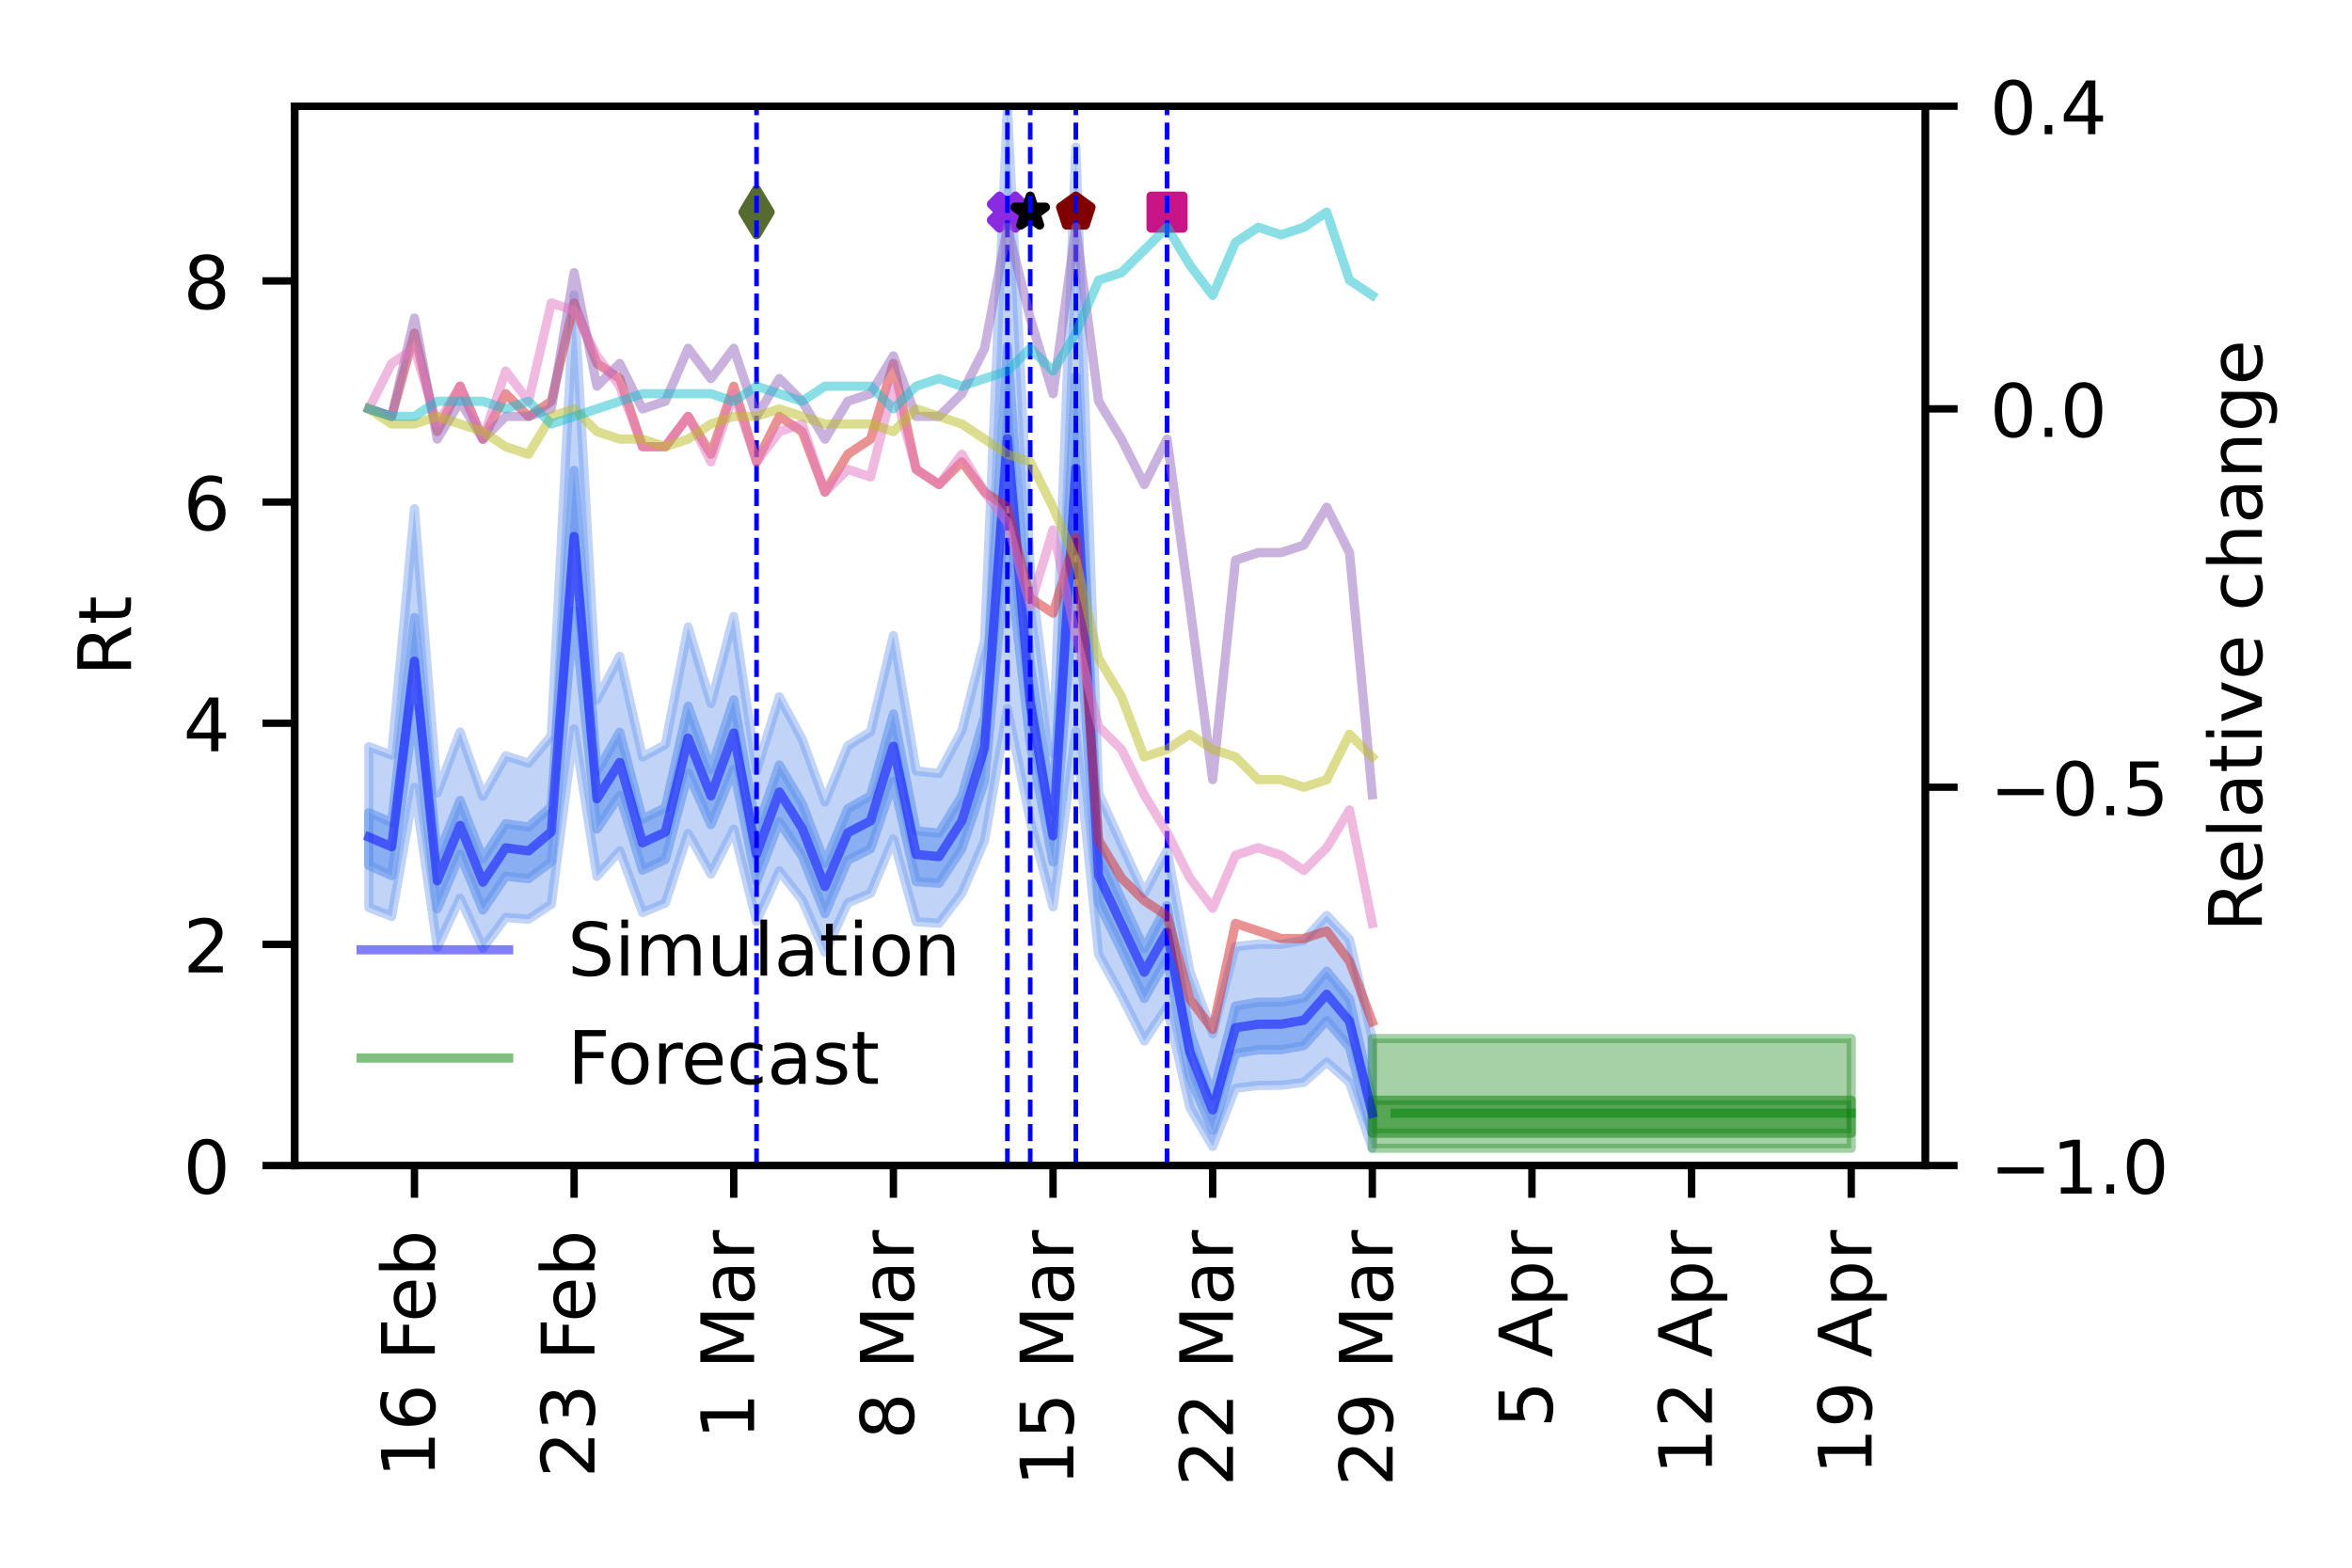 <?xml version="1.0" encoding="utf-8" standalone="no"?>
<!DOCTYPE svg PUBLIC "-//W3C//DTD SVG 1.1//EN"
  "http://www.w3.org/Graphics/SVG/1.1/DTD/svg11.dtd">
<!-- Created with matplotlib (https://matplotlib.org/) -->
<svg height="170.079pt" version="1.1" viewBox="0 0 255.118 170.079" width="255.118pt" xmlns="http://www.w3.org/2000/svg" xmlns:xlink="http://www.w3.org/1999/xlink">
 <defs>
  <style type="text/css">
*{stroke-linecap:butt;stroke-linejoin:round;}
  </style>
 </defs>
 <g id="figure_1">
  <g id="patch_1">
   <path d="M 0 170.079 
L 255.118 170.079 
L 255.118 0 
L 0 0 
z
" style="fill:#ffffff;"/>
  </g>
  <g id="axes_1">
   <g id="patch_2">
    <path d="M 31.97 126.449 
L 208.838 126.449 
L 208.838 11.52 
L 31.97 11.52 
z
" style="fill:#ffffff;"/>
   </g>
   <g id="PolyCollection_1">
    <defs>
     <path d="M 40.009 -89.075 
L 40.009 -71.623 
L 42.483 -70.653 
L 44.957 -84.664 
L 47.43 -67.299 
L 49.904 -72.637 
L 52.378 -67.219 
L 54.852 -70.535 
L 57.325 -70.349 
L 59.799 -71.983 
L 62.273 -91.004 
L 64.746 -75.011 
L 67.22 -77.779 
L 69.694 -71.091 
L 72.167 -72.109 
L 74.641 -79.665 
L 77.115 -75.255 
L 79.588 -80.11 
L 82.062 -70.119 
L 84.536 -75.603 
L 87.009 -72.438 
L 89.483 -66.761 
L 91.957 -72.126 
L 94.43 -73.169 
L 96.904 -79.057 
L 99.378 -70.083 
L 101.851 -69.919 
L 104.325 -73.141 
L 106.799 -78.908 
L 109.272 -93.211 
L 111.746 -81.065 
L 114.22 -71.698 
L 116.694 -90.762 
L 119.167 -66.547 
L 121.641 -62.028 
L 124.115 -57.144 
L 126.588 -60.821 
L 129.062 -49.932 
L 131.536 -45.704 
L 134.009 -52.021 
L 136.483 -52.318 
L 138.957 -52.347 
L 141.43 -52.655 
L 143.904 -54.854 
L 146.378 -52.638 
L 148.851 -45.504 
L 148.851 -57.403 
L 148.851 -57.403 
L 146.378 -68.14 
L 143.904 -70.757 
L 141.43 -68.062 
L 138.957 -67.622 
L 136.483 -67.659 
L 134.009 -67.382 
L 131.536 -57.919 
L 129.062 -64.718 
L 126.588 -77.837 
L 124.115 -73.133 
L 121.641 -78.521 
L 119.167 -84.028 
L 116.694 -154.132 
L 114.22 -88.339 
L 111.746 -108.348 
L 109.272 -158.559 
L 106.799 -100.657 
L 104.325 -90.784 
L 101.851 -86.171 
L 99.378 -86.44 
L 96.904 -101.134 
L 94.43 -90.698 
L 91.957 -89.154 
L 89.483 -83.083 
L 87.009 -89.876 
L 84.536 -94.489 
L 82.062 -86.495 
L 79.588 -103.191 
L 77.115 -93.748 
L 74.641 -102.053 
L 72.167 -89.289 
L 69.694 -87.951 
L 67.22 -98.877 
L 64.746 -94.162 
L 62.273 -138.075 
L 59.799 -90.264 
L 57.325 -87.292 
L 54.852 -88.077 
L 52.378 -83.694 
L 49.904 -90.662 
L 47.43 -84.047 
L 44.957 -114.893 
L 42.483 -88.158 
L 40.009 -89.075 
z
" id="me7fd8364fe" style="stroke:#6495ed;stroke-opacity:0.4;"/>
    </defs>
    <g clip-path="url(#paa0c68999b)">
     <use style="fill:#6495ed;fill-opacity:0.4;stroke:#6495ed;stroke-opacity:0.4;" x="0" xlink:href="#me7fd8364fe" y="170.079"/>
    </g>
   </g>
   <g id="PolyCollection_2">
    <defs>
     <path d="M 40.009 -81.899 
L 40.009 -76.189 
L 42.483 -75.087 
L 44.957 -93.278 
L 47.43 -71.482 
L 49.904 -77.395 
L 52.378 -71.355 
L 54.852 -75.018 
L 57.325 -74.751 
L 59.799 -76.596 
L 62.273 -103.81 
L 64.746 -80.137 
L 67.22 -83.793 
L 69.694 -75.673 
L 72.167 -76.841 
L 74.641 -86.191 
L 77.115 -80.608 
L 79.588 -86.63 
L 82.062 -74.467 
L 84.536 -80.94 
L 87.009 -77.192 
L 89.483 -70.957 
L 91.957 -76.756 
L 94.43 -77.997 
L 96.904 -85.316 
L 99.378 -74.436 
L 101.851 -74.252 
L 104.325 -77.986 
L 106.799 -85.365 
L 109.272 -111.005 
L 111.746 -89.394 
L 114.22 -76.562 
L 116.694 -108.166 
L 119.167 -72.129 
L 121.641 -67.041 
L 124.115 -61.763 
L 126.588 -66.07 
L 129.062 -53.225 
L 131.536 -47.449 
L 134.009 -55.785 
L 136.483 -56.182 
L 138.957 -56.198 
L 141.43 -56.635 
L 143.904 -59.366 
L 146.378 -56.456 
L 148.851 -47.139 
L 148.851 -50.712 
L 148.851 -50.712 
L 146.378 -61.692 
L 143.904 -64.717 
L 141.43 -61.809 
L 138.957 -61.357 
L 136.483 -61.362 
L 134.009 -60.933 
L 131.536 -51.132 
L 129.062 -58.142 
L 126.588 -71.83 
L 124.115 -67.176 
L 121.641 -72.493 
L 119.167 -78.019 
L 116.694 -129.231 
L 114.22 -82.07 
L 111.746 -98.054 
L 109.272 -132.483 
L 106.799 -92.388 
L 104.325 -83.738 
L 101.851 -79.693 
L 99.378 -79.93 
L 96.904 -92.619 
L 94.43 -83.755 
L 91.957 -82.341 
L 89.483 -76.441 
L 87.009 -82.893 
L 84.536 -87.09 
L 82.062 -79.944 
L 79.588 -94.16 
L 77.115 -86.589 
L 74.641 -93.469 
L 72.167 -82.444 
L 69.694 -81.224 
L 67.22 -90.636 
L 64.746 -86.341 
L 62.273 -119.054 
L 59.799 -82.569 
L 57.325 -80.358 
L 54.852 -80.71 
L 52.378 -76.913 
L 49.904 -83.23 
L 47.43 -77.053 
L 44.957 -103.084 
L 42.483 -80.866 
L 40.009 -81.899 
z
" id="me0e7cfe7e9" style="stroke:#6495ed;stroke-opacity:0.6;"/>
    </defs>
    <g clip-path="url(#paa0c68999b)">
     <use style="fill:#6495ed;fill-opacity:0.6;stroke:#6495ed;stroke-opacity:0.6;" x="0" xlink:href="#me0e7cfe7e9" y="170.079"/>
    </g>
   </g>
   <g id="PolyCollection_3">
    <defs>
     <path d="M 148.851 -57.403 
L 148.851 -45.504 
L 151.325 -45.504 
L 153.799 -45.504 
L 156.272 -45.504 
L 158.746 -45.504 
L 161.22 -45.504 
L 163.693 -45.504 
L 166.167 -45.504 
L 168.641 -45.504 
L 171.114 -45.504 
L 173.588 -45.504 
L 176.062 -45.504 
L 178.536 -45.504 
L 181.009 -45.504 
L 183.483 -45.504 
L 185.957 -45.504 
L 188.43 -45.504 
L 190.904 -45.504 
L 193.378 -45.504 
L 195.851 -45.504 
L 198.325 -45.504 
L 200.799 -45.504 
L 200.799 -57.403 
L 200.799 -57.403 
L 198.325 -57.403 
L 195.851 -57.403 
L 193.378 -57.403 
L 190.904 -57.403 
L 188.43 -57.403 
L 185.957 -57.403 
L 183.483 -57.403 
L 181.009 -57.403 
L 178.536 -57.403 
L 176.062 -57.403 
L 173.588 -57.403 
L 171.114 -57.403 
L 168.641 -57.403 
L 166.167 -57.403 
L 163.693 -57.403 
L 161.22 -57.403 
L 158.746 -57.403 
L 156.272 -57.403 
L 153.799 -57.403 
L 151.325 -57.403 
L 148.851 -57.403 
z
" id="m452d130f82" style="stroke:#228b22;stroke-opacity:0.4;"/>
    </defs>
    <g clip-path="url(#paa0c68999b)">
     <use style="fill:#228b22;fill-opacity:0.4;stroke:#228b22;stroke-opacity:0.4;" x="0" xlink:href="#m452d130f82" y="170.079"/>
    </g>
   </g>
   <g id="PolyCollection_4">
    <defs>
     <path d="M 148.851 -50.712 
L 148.851 -47.139 
L 151.325 -47.139 
L 153.799 -47.139 
L 156.272 -47.139 
L 158.746 -47.139 
L 161.22 -47.139 
L 163.693 -47.139 
L 166.167 -47.139 
L 168.641 -47.139 
L 171.114 -47.139 
L 173.588 -47.139 
L 176.062 -47.139 
L 178.536 -47.139 
L 181.009 -47.139 
L 183.483 -47.139 
L 185.957 -47.139 
L 188.43 -47.139 
L 190.904 -47.139 
L 193.378 -47.139 
L 195.851 -47.139 
L 198.325 -47.139 
L 200.799 -47.139 
L 200.799 -50.712 
L 200.799 -50.712 
L 198.325 -50.712 
L 195.851 -50.712 
L 193.378 -50.712 
L 190.904 -50.712 
L 188.43 -50.712 
L 185.957 -50.712 
L 183.483 -50.712 
L 181.009 -50.712 
L 178.536 -50.712 
L 176.062 -50.712 
L 173.588 -50.712 
L 171.114 -50.712 
L 168.641 -50.712 
L 166.167 -50.712 
L 163.693 -50.712 
L 161.22 -50.712 
L 158.746 -50.712 
L 156.272 -50.712 
L 153.799 -50.712 
L 151.325 -50.712 
L 148.851 -50.712 
z
" id="m445d7aa89d" style="stroke:#228b22;stroke-opacity:0.6;"/>
    </defs>
    <g clip-path="url(#paa0c68999b)">
     <use style="fill:#228b22;fill-opacity:0.6;stroke:#228b22;stroke-opacity:0.6;" x="0" xlink:href="#m445d7aa89d" y="170.079"/>
    </g>
   </g>
   <g id="PathCollection_1">
    <defs>
     <path d="M -0.866 1.732 
L 0 0.866 
L 0.866 1.732 
L 1.732 0.866 
L 0.866 0 
L 1.732 -0.866 
L 0.866 -1.732 
L 0 -0.866 
L -0.866 -1.732 
L -1.732 -0.866 
L -0.866 0 
L -1.732 0.866 
z
" id="m854594102c" style="stroke:#8a2be2;"/>
    </defs>
    <g clip-path="url(#paa0c68999b)">
     <use style="fill:#8a2be2;stroke:#8a2be2;" x="109.272" xlink:href="#m854594102c" y="23.013"/>
    </g>
   </g>
   <g id="PathCollection_2">
    <defs>
     <path d="M 0 -1.732 
L -0.389 -0.535 
L -1.647 -0.535 
L -0.629 0.204 
L -1.018 1.401 
L -0 0.662 
L 1.018 1.401 
L 0.629 0.204 
L 1.647 -0.535 
L 0.389 -0.535 
z
" id="m0c419b0daf" style="stroke:#000000;"/>
    </defs>
    <g clip-path="url(#paa0c68999b)">
     <use style="stroke:#000000;" x="111.746" xlink:href="#m0c419b0daf" y="23.013"/>
    </g>
   </g>
   <g id="PathCollection_3">
    <defs>
     <path d="M -1.732 1.732 
L 1.732 1.732 
L 1.732 -1.732 
L -1.732 -1.732 
z
" id="m64ca85b488" style="stroke:#c71585;"/>
    </defs>
    <g clip-path="url(#paa0c68999b)">
     <use style="fill:#c71585;stroke:#c71585;" x="126.588" xlink:href="#m64ca85b488" y="23.013"/>
    </g>
   </g>
   <g id="PathCollection_4">
    <defs>
     <path d="M 0 -1.732 
L -1.647 -0.535 
L -1.018 1.401 
L 1.018 1.401 
L 1.647 -0.535 
z
" id="m74515e9d63" style="stroke:#800000;"/>
    </defs>
    <g clip-path="url(#paa0c68999b)">
     <use style="fill:#800000;stroke:#800000;" x="116.694" xlink:href="#m74515e9d63" y="23.013"/>
    </g>
   </g>
   <g id="PathCollection_5">
    <defs>
     <path d="M -0 2.449 
L 1.47 0 
L 0 -2.449 
L -1.47 -0 
z
" id="m10fbaa91c1" style="stroke:#556b2f;"/>
    </defs>
    <g clip-path="url(#paa0c68999b)">
     <use style="fill:#556b2f;stroke:#556b2f;" x="82.062" xlink:href="#m10fbaa91c1" y="23.013"/>
    </g>
   </g>
   <g id="matplotlib.axis_1">
    <g id="xtick_1">
     <g id="line2d_1">
      <defs>
       <path d="M 0 0 
L 0 3.5 
" id="mc2a7683576" style="stroke:#000000;stroke-width:0.8;"/>
      </defs>
      <g>
       <use style="stroke:#000000;stroke-width:0.8;" x="200.799" xlink:href="#mc2a7683576" y="126.449"/>
      </g>
     </g>
     <g id="text_1">
      <!-- 19 Apr -->
      <defs>
       <path d="M 12.406 8.297 
L 28.516 8.297 
L 28.516 63.922 
L 10.984 60.406 
L 10.984 69.391 
L 28.422 72.906 
L 38.281 72.906 
L 38.281 8.297 
L 54.391 8.297 
L 54.391 0 
L 12.406 0 
z
" id="DejaVuSans-49"/>
       <path d="M 10.984 1.516 
L 10.984 10.5 
Q 14.703 8.734 18.5 7.812 
Q 22.312 6.891 25.984 6.891 
Q 35.75 6.891 40.891 13.453 
Q 46.047 20.016 46.781 33.406 
Q 43.953 29.203 39.594 26.953 
Q 35.25 24.703 29.984 24.703 
Q 19.047 24.703 12.672 31.312 
Q 6.297 37.938 6.297 49.422 
Q 6.297 60.641 12.938 67.422 
Q 19.578 74.219 30.609 74.219 
Q 43.266 74.219 49.922 64.516 
Q 56.594 54.828 56.594 36.375 
Q 56.594 19.141 48.406 8.859 
Q 40.234 -1.422 26.422 -1.422 
Q 22.703 -1.422 18.891 -0.688 
Q 15.094 0.047 10.984 1.516 
z
M 30.609 32.422 
Q 37.25 32.422 41.125 36.953 
Q 45.016 41.5 45.016 49.422 
Q 45.016 57.281 41.125 61.844 
Q 37.25 66.406 30.609 66.406 
Q 23.969 66.406 20.094 61.844 
Q 16.219 57.281 16.219 49.422 
Q 16.219 41.5 20.094 36.953 
Q 23.969 32.422 30.609 32.422 
z
" id="DejaVuSans-57"/>
       <path id="DejaVuSans-32"/>
       <path d="M 34.188 63.188 
L 20.797 26.906 
L 47.609 26.906 
z
M 28.609 72.906 
L 39.797 72.906 
L 67.578 0 
L 57.328 0 
L 50.688 18.703 
L 17.828 18.703 
L 11.188 0 
L 0.781 0 
z
" id="DejaVuSans-65"/>
       <path d="M 18.109 8.203 
L 18.109 -20.797 
L 9.078 -20.797 
L 9.078 54.688 
L 18.109 54.688 
L 18.109 46.391 
Q 20.953 51.266 25.266 53.625 
Q 29.594 56 35.594 56 
Q 45.562 56 51.781 48.094 
Q 58.016 40.188 58.016 27.297 
Q 58.016 14.406 51.781 6.484 
Q 45.562 -1.422 35.594 -1.422 
Q 29.594 -1.422 25.266 0.953 
Q 20.953 3.328 18.109 8.203 
z
M 48.688 27.297 
Q 48.688 37.203 44.609 42.844 
Q 40.531 48.484 33.406 48.484 
Q 26.266 48.484 22.188 42.844 
Q 18.109 37.203 18.109 27.297 
Q 18.109 17.391 22.188 11.75 
Q 26.266 6.109 33.406 6.109 
Q 40.531 6.109 44.609 11.75 
Q 48.688 17.391 48.688 27.297 
z
" id="DejaVuSans-112"/>
       <path d="M 41.109 46.297 
Q 39.594 47.172 37.812 47.578 
Q 36.031 48 33.891 48 
Q 26.266 48 22.188 43.047 
Q 18.109 38.094 18.109 28.812 
L 18.109 0 
L 9.078 0 
L 9.078 54.688 
L 18.109 54.688 
L 18.109 46.188 
Q 20.953 51.172 25.484 53.578 
Q 30.031 56 36.531 56 
Q 37.453 56 38.578 55.875 
Q 39.703 55.766 41.062 55.516 
z
" id="DejaVuSans-114"/>
      </defs>
      <g transform="translate(203.006 160.011)rotate(-90)scale(0.08 -0.08)">
       <use xlink:href="#DejaVuSans-49"/>
       <use x="63.623" xlink:href="#DejaVuSans-57"/>
       <use x="127.246" xlink:href="#DejaVuSans-32"/>
       <use x="159.033" xlink:href="#DejaVuSans-65"/>
       <use x="227.441" xlink:href="#DejaVuSans-112"/>
       <use x="290.918" xlink:href="#DejaVuSans-114"/>
      </g>
     </g>
    </g>
    <g id="xtick_2">
     <g id="line2d_2">
      <g>
       <use style="stroke:#000000;stroke-width:0.8;" x="183.483" xlink:href="#mc2a7683576" y="126.449"/>
      </g>
     </g>
     <g id="text_2">
      <!-- 12 Apr -->
      <defs>
       <path d="M 19.188 8.297 
L 53.609 8.297 
L 53.609 0 
L 7.328 0 
L 7.328 8.297 
Q 12.938 14.109 22.625 23.891 
Q 32.328 33.688 34.812 36.531 
Q 39.547 41.844 41.422 45.531 
Q 43.312 49.219 43.312 52.781 
Q 43.312 58.594 39.234 62.25 
Q 35.156 65.922 28.609 65.922 
Q 23.969 65.922 18.812 64.312 
Q 13.672 62.703 7.812 59.422 
L 7.812 69.391 
Q 13.766 71.781 18.938 73 
Q 24.125 74.219 28.422 74.219 
Q 39.75 74.219 46.484 68.547 
Q 53.219 62.891 53.219 53.422 
Q 53.219 48.922 51.531 44.891 
Q 49.859 40.875 45.406 35.406 
Q 44.188 33.984 37.641 27.219 
Q 31.109 20.453 19.188 8.297 
z
" id="DejaVuSans-50"/>
      </defs>
      <g transform="translate(185.69 160.011)rotate(-90)scale(0.08 -0.08)">
       <use xlink:href="#DejaVuSans-49"/>
       <use x="63.623" xlink:href="#DejaVuSans-50"/>
       <use x="127.246" xlink:href="#DejaVuSans-32"/>
       <use x="159.033" xlink:href="#DejaVuSans-65"/>
       <use x="227.441" xlink:href="#DejaVuSans-112"/>
       <use x="290.918" xlink:href="#DejaVuSans-114"/>
      </g>
     </g>
    </g>
    <g id="xtick_3">
     <g id="line2d_3">
      <g>
       <use style="stroke:#000000;stroke-width:0.8;" x="166.167" xlink:href="#mc2a7683576" y="126.449"/>
      </g>
     </g>
     <g id="text_3">
      <!-- 5 Apr -->
      <defs>
       <path d="M 10.797 72.906 
L 49.516 72.906 
L 49.516 64.594 
L 19.828 64.594 
L 19.828 46.734 
Q 21.969 47.469 24.109 47.828 
Q 26.266 48.188 28.422 48.188 
Q 40.625 48.188 47.75 41.5 
Q 54.891 34.812 54.891 23.391 
Q 54.891 11.625 47.562 5.094 
Q 40.234 -1.422 26.906 -1.422 
Q 22.312 -1.422 17.547 -0.641 
Q 12.797 0.141 7.719 1.703 
L 7.719 11.625 
Q 12.109 9.234 16.797 8.062 
Q 21.484 6.891 26.703 6.891 
Q 35.156 6.891 40.078 11.328 
Q 45.016 15.766 45.016 23.391 
Q 45.016 31 40.078 35.438 
Q 35.156 39.891 26.703 39.891 
Q 22.75 39.891 18.812 39.016 
Q 14.891 38.141 10.797 36.281 
z
" id="DejaVuSans-53"/>
      </defs>
      <g transform="translate(168.375 154.921)rotate(-90)scale(0.08 -0.08)">
       <use xlink:href="#DejaVuSans-53"/>
       <use x="63.623" xlink:href="#DejaVuSans-32"/>
       <use x="95.41" xlink:href="#DejaVuSans-65"/>
       <use x="163.818" xlink:href="#DejaVuSans-112"/>
       <use x="227.295" xlink:href="#DejaVuSans-114"/>
      </g>
     </g>
    </g>
    <g id="xtick_4">
     <g id="line2d_4">
      <g>
       <use style="stroke:#000000;stroke-width:0.8;" x="148.851" xlink:href="#mc2a7683576" y="126.449"/>
      </g>
     </g>
     <g id="text_4">
      <!-- 29 Mar -->
      <defs>
       <path d="M 9.812 72.906 
L 24.516 72.906 
L 43.109 23.297 
L 61.812 72.906 
L 76.516 72.906 
L 76.516 0 
L 66.891 0 
L 66.891 64.016 
L 48.094 14.016 
L 38.188 14.016 
L 19.391 64.016 
L 19.391 0 
L 9.812 0 
z
" id="DejaVuSans-77"/>
       <path d="M 34.281 27.484 
Q 23.391 27.484 19.188 25 
Q 14.984 22.516 14.984 16.5 
Q 14.984 11.719 18.141 8.906 
Q 21.297 6.109 26.703 6.109 
Q 34.188 6.109 38.703 11.406 
Q 43.219 16.703 43.219 25.484 
L 43.219 27.484 
z
M 52.203 31.203 
L 52.203 0 
L 43.219 0 
L 43.219 8.297 
Q 40.141 3.328 35.547 0.953 
Q 30.953 -1.422 24.312 -1.422 
Q 15.922 -1.422 10.953 3.297 
Q 6 8.016 6 15.922 
Q 6 25.141 12.172 29.828 
Q 18.359 34.516 30.609 34.516 
L 43.219 34.516 
L 43.219 35.406 
Q 43.219 41.609 39.141 45 
Q 35.062 48.391 27.688 48.391 
Q 23 48.391 18.547 47.266 
Q 14.109 46.141 10.016 43.891 
L 10.016 52.203 
Q 14.938 54.109 19.578 55.047 
Q 24.219 56 28.609 56 
Q 40.484 56 46.344 49.844 
Q 52.203 43.703 52.203 31.203 
z
" id="DejaVuSans-97"/>
      </defs>
      <g transform="translate(151.059 161.265)rotate(-90)scale(0.08 -0.08)">
       <use xlink:href="#DejaVuSans-50"/>
       <use x="63.623" xlink:href="#DejaVuSans-57"/>
       <use x="127.246" xlink:href="#DejaVuSans-32"/>
       <use x="159.033" xlink:href="#DejaVuSans-77"/>
       <use x="245.312" xlink:href="#DejaVuSans-97"/>
       <use x="306.592" xlink:href="#DejaVuSans-114"/>
      </g>
     </g>
    </g>
    <g id="xtick_5">
     <g id="line2d_5">
      <g>
       <use style="stroke:#000000;stroke-width:0.8;" x="131.536" xlink:href="#mc2a7683576" y="126.449"/>
      </g>
     </g>
     <g id="text_5">
      <!-- 22 Mar -->
      <g transform="translate(133.743 161.265)rotate(-90)scale(0.08 -0.08)">
       <use xlink:href="#DejaVuSans-50"/>
       <use x="63.623" xlink:href="#DejaVuSans-50"/>
       <use x="127.246" xlink:href="#DejaVuSans-32"/>
       <use x="159.033" xlink:href="#DejaVuSans-77"/>
       <use x="245.312" xlink:href="#DejaVuSans-97"/>
       <use x="306.592" xlink:href="#DejaVuSans-114"/>
      </g>
     </g>
    </g>
    <g id="xtick_6">
     <g id="line2d_6">
      <g>
       <use style="stroke:#000000;stroke-width:0.8;" x="114.22" xlink:href="#mc2a7683576" y="126.449"/>
      </g>
     </g>
     <g id="text_6">
      <!-- 15 Mar -->
      <g transform="translate(116.427 161.265)rotate(-90)scale(0.08 -0.08)">
       <use xlink:href="#DejaVuSans-49"/>
       <use x="63.623" xlink:href="#DejaVuSans-53"/>
       <use x="127.246" xlink:href="#DejaVuSans-32"/>
       <use x="159.033" xlink:href="#DejaVuSans-77"/>
       <use x="245.312" xlink:href="#DejaVuSans-97"/>
       <use x="306.592" xlink:href="#DejaVuSans-114"/>
      </g>
     </g>
    </g>
    <g id="xtick_7">
     <g id="line2d_7">
      <g>
       <use style="stroke:#000000;stroke-width:0.8;" x="96.904" xlink:href="#mc2a7683576" y="126.449"/>
      </g>
     </g>
     <g id="text_7">
      <!-- 8 Mar -->
      <defs>
       <path d="M 31.781 34.625 
Q 24.75 34.625 20.719 30.859 
Q 16.703 27.094 16.703 20.516 
Q 16.703 13.922 20.719 10.156 
Q 24.75 6.391 31.781 6.391 
Q 38.812 6.391 42.859 10.172 
Q 46.922 13.969 46.922 20.516 
Q 46.922 27.094 42.891 30.859 
Q 38.875 34.625 31.781 34.625 
z
M 21.922 38.812 
Q 15.578 40.375 12.031 44.719 
Q 8.5 49.078 8.5 55.328 
Q 8.5 64.062 14.719 69.141 
Q 20.953 74.219 31.781 74.219 
Q 42.672 74.219 48.875 69.141 
Q 55.078 64.062 55.078 55.328 
Q 55.078 49.078 51.531 44.719 
Q 48 40.375 41.703 38.812 
Q 48.828 37.156 52.797 32.312 
Q 56.781 27.484 56.781 20.516 
Q 56.781 9.906 50.312 4.234 
Q 43.844 -1.422 31.781 -1.422 
Q 19.734 -1.422 13.25 4.234 
Q 6.781 9.906 6.781 20.516 
Q 6.781 27.484 10.781 32.312 
Q 14.797 37.156 21.922 38.812 
z
M 18.312 54.391 
Q 18.312 48.734 21.844 45.562 
Q 25.391 42.391 31.781 42.391 
Q 38.141 42.391 41.719 45.562 
Q 45.312 48.734 45.312 54.391 
Q 45.312 60.062 41.719 63.234 
Q 38.141 66.406 31.781 66.406 
Q 25.391 66.406 21.844 63.234 
Q 18.312 60.062 18.312 54.391 
z
" id="DejaVuSans-56"/>
      </defs>
      <g transform="translate(99.112 156.175)rotate(-90)scale(0.08 -0.08)">
       <use xlink:href="#DejaVuSans-56"/>
       <use x="63.623" xlink:href="#DejaVuSans-32"/>
       <use x="95.41" xlink:href="#DejaVuSans-77"/>
       <use x="181.689" xlink:href="#DejaVuSans-97"/>
       <use x="242.969" xlink:href="#DejaVuSans-114"/>
      </g>
     </g>
    </g>
    <g id="xtick_8">
     <g id="line2d_8">
      <g>
       <use style="stroke:#000000;stroke-width:0.8;" x="79.588" xlink:href="#mc2a7683576" y="126.449"/>
      </g>
     </g>
     <g id="text_8">
      <!-- 1 Mar -->
      <g transform="translate(81.796 156.175)rotate(-90)scale(0.08 -0.08)">
       <use xlink:href="#DejaVuSans-49"/>
       <use x="63.623" xlink:href="#DejaVuSans-32"/>
       <use x="95.41" xlink:href="#DejaVuSans-77"/>
       <use x="181.689" xlink:href="#DejaVuSans-97"/>
       <use x="242.969" xlink:href="#DejaVuSans-114"/>
      </g>
     </g>
    </g>
    <g id="xtick_9">
     <g id="line2d_9">
      <g>
       <use style="stroke:#000000;stroke-width:0.8;" x="62.273" xlink:href="#mc2a7683576" y="126.449"/>
      </g>
     </g>
     <g id="text_9">
      <!-- 23 Feb -->
      <defs>
       <path d="M 40.578 39.312 
Q 47.656 37.797 51.625 33 
Q 55.609 28.219 55.609 21.188 
Q 55.609 10.406 48.188 4.484 
Q 40.766 -1.422 27.094 -1.422 
Q 22.516 -1.422 17.656 -0.516 
Q 12.797 0.391 7.625 2.203 
L 7.625 11.719 
Q 11.719 9.328 16.594 8.109 
Q 21.484 6.891 26.812 6.891 
Q 36.078 6.891 40.938 10.547 
Q 45.797 14.203 45.797 21.188 
Q 45.797 27.641 41.281 31.266 
Q 36.766 34.906 28.719 34.906 
L 20.219 34.906 
L 20.219 43.016 
L 29.109 43.016 
Q 36.375 43.016 40.234 45.922 
Q 44.094 48.828 44.094 54.297 
Q 44.094 59.906 40.109 62.906 
Q 36.141 65.922 28.719 65.922 
Q 24.656 65.922 20.016 65.031 
Q 15.375 64.156 9.812 62.312 
L 9.812 71.094 
Q 15.438 72.656 20.344 73.438 
Q 25.25 74.219 29.594 74.219 
Q 40.828 74.219 47.359 69.109 
Q 53.906 64.016 53.906 55.328 
Q 53.906 49.266 50.438 45.094 
Q 46.969 40.922 40.578 39.312 
z
" id="DejaVuSans-51"/>
       <path d="M 9.812 72.906 
L 51.703 72.906 
L 51.703 64.594 
L 19.672 64.594 
L 19.672 43.109 
L 48.578 43.109 
L 48.578 34.812 
L 19.672 34.812 
L 19.672 0 
L 9.812 0 
z
" id="DejaVuSans-70"/>
       <path d="M 56.203 29.594 
L 56.203 25.203 
L 14.891 25.203 
Q 15.484 15.922 20.484 11.062 
Q 25.484 6.203 34.422 6.203 
Q 39.594 6.203 44.453 7.469 
Q 49.312 8.734 54.109 11.281 
L 54.109 2.781 
Q 49.266 0.734 44.188 -0.344 
Q 39.109 -1.422 33.891 -1.422 
Q 20.797 -1.422 13.156 6.188 
Q 5.516 13.812 5.516 26.812 
Q 5.516 40.234 12.766 48.109 
Q 20.016 56 32.328 56 
Q 43.359 56 49.781 48.891 
Q 56.203 41.797 56.203 29.594 
z
M 47.219 32.234 
Q 47.125 39.594 43.094 43.984 
Q 39.062 48.391 32.422 48.391 
Q 24.906 48.391 20.391 44.141 
Q 15.875 39.891 15.188 32.172 
z
" id="DejaVuSans-101"/>
       <path d="M 48.688 27.297 
Q 48.688 37.203 44.609 42.844 
Q 40.531 48.484 33.406 48.484 
Q 26.266 48.484 22.188 42.844 
Q 18.109 37.203 18.109 27.297 
Q 18.109 17.391 22.188 11.75 
Q 26.266 6.109 33.406 6.109 
Q 40.531 6.109 44.609 11.75 
Q 48.688 17.391 48.688 27.297 
z
M 18.109 46.391 
Q 20.953 51.266 25.266 53.625 
Q 29.594 56 35.594 56 
Q 45.562 56 51.781 48.094 
Q 58.016 40.188 58.016 27.297 
Q 58.016 14.406 51.781 6.484 
Q 45.562 -1.422 35.594 -1.422 
Q 29.594 -1.422 25.266 0.953 
Q 20.953 3.328 18.109 8.203 
L 18.109 0 
L 9.078 0 
L 9.078 75.984 
L 18.109 75.984 
z
" id="DejaVuSans-98"/>
      </defs>
      <g transform="translate(64.48 160.334)rotate(-90)scale(0.08 -0.08)">
       <use xlink:href="#DejaVuSans-50"/>
       <use x="63.623" xlink:href="#DejaVuSans-51"/>
       <use x="127.246" xlink:href="#DejaVuSans-32"/>
       <use x="159.033" xlink:href="#DejaVuSans-70"/>
       <use x="211.053" xlink:href="#DejaVuSans-101"/>
       <use x="272.576" xlink:href="#DejaVuSans-98"/>
      </g>
     </g>
    </g>
    <g id="xtick_10">
     <g id="line2d_10">
      <g>
       <use style="stroke:#000000;stroke-width:0.8;" x="44.957" xlink:href="#mc2a7683576" y="126.449"/>
      </g>
     </g>
     <g id="text_10">
      <!-- 16 Feb -->
      <defs>
       <path d="M 33.016 40.375 
Q 26.375 40.375 22.484 35.828 
Q 18.609 31.297 18.609 23.391 
Q 18.609 15.531 22.484 10.953 
Q 26.375 6.391 33.016 6.391 
Q 39.656 6.391 43.531 10.953 
Q 47.406 15.531 47.406 23.391 
Q 47.406 31.297 43.531 35.828 
Q 39.656 40.375 33.016 40.375 
z
M 52.594 71.297 
L 52.594 62.312 
Q 48.875 64.062 45.094 64.984 
Q 41.312 65.922 37.594 65.922 
Q 27.828 65.922 22.672 59.328 
Q 17.531 52.734 16.797 39.406 
Q 19.672 43.656 24.016 45.922 
Q 28.375 48.188 33.594 48.188 
Q 44.578 48.188 50.953 41.516 
Q 57.328 34.859 57.328 23.391 
Q 57.328 12.156 50.688 5.359 
Q 44.047 -1.422 33.016 -1.422 
Q 20.359 -1.422 13.672 8.266 
Q 6.984 17.969 6.984 36.375 
Q 6.984 53.656 15.188 63.938 
Q 23.391 74.219 37.203 74.219 
Q 40.922 74.219 44.703 73.484 
Q 48.484 72.75 52.594 71.297 
z
" id="DejaVuSans-54"/>
      </defs>
      <g transform="translate(47.164 160.334)rotate(-90)scale(0.08 -0.08)">
       <use xlink:href="#DejaVuSans-49"/>
       <use x="63.623" xlink:href="#DejaVuSans-54"/>
       <use x="127.246" xlink:href="#DejaVuSans-32"/>
       <use x="159.033" xlink:href="#DejaVuSans-70"/>
       <use x="211.053" xlink:href="#DejaVuSans-101"/>
       <use x="272.576" xlink:href="#DejaVuSans-98"/>
      </g>
     </g>
    </g>
   </g>
   <g id="matplotlib.axis_2">
    <g id="ytick_1">
     <g id="line2d_11">
      <defs>
       <path d="M 0 0 
L -3.5 0 
" id="ma31479a4bd" style="stroke:#000000;stroke-width:0.8;"/>
      </defs>
      <g>
       <use style="stroke:#000000;stroke-width:0.8;" x="31.97" xlink:href="#ma31479a4bd" y="126.449"/>
      </g>
     </g>
     <g id="text_11">
      <!-- 0 -->
      <defs>
       <path d="M 31.781 66.406 
Q 24.172 66.406 20.328 58.906 
Q 16.5 51.422 16.5 36.375 
Q 16.5 21.391 20.328 13.891 
Q 24.172 6.391 31.781 6.391 
Q 39.453 6.391 43.281 13.891 
Q 47.125 21.391 47.125 36.375 
Q 47.125 51.422 43.281 58.906 
Q 39.453 66.406 31.781 66.406 
z
M 31.781 74.219 
Q 44.047 74.219 50.516 64.516 
Q 56.984 54.828 56.984 36.375 
Q 56.984 17.969 50.516 8.266 
Q 44.047 -1.422 31.781 -1.422 
Q 19.531 -1.422 13.062 8.266 
Q 6.594 17.969 6.594 36.375 
Q 6.594 54.828 13.062 64.516 
Q 19.531 74.219 31.781 74.219 
z
" id="DejaVuSans-48"/>
      </defs>
      <g transform="translate(19.88 129.488)scale(0.08 -0.08)">
       <use xlink:href="#DejaVuSans-48"/>
      </g>
     </g>
    </g>
    <g id="ytick_2">
     <g id="line2d_12">
      <g>
       <use style="stroke:#000000;stroke-width:0.8;" x="31.97" xlink:href="#ma31479a4bd" y="102.456"/>
      </g>
     </g>
     <g id="text_12">
      <!-- 2 -->
      <g transform="translate(19.88 105.495)scale(0.08 -0.08)">
       <use xlink:href="#DejaVuSans-50"/>
      </g>
     </g>
    </g>
    <g id="ytick_3">
     <g id="line2d_13">
      <g>
       <use style="stroke:#000000;stroke-width:0.8;" x="31.97" xlink:href="#ma31479a4bd" y="78.463"/>
      </g>
     </g>
     <g id="text_13">
      <!-- 4 -->
      <defs>
       <path d="M 37.797 64.312 
L 12.891 25.391 
L 37.797 25.391 
z
M 35.203 72.906 
L 47.609 72.906 
L 47.609 25.391 
L 58.016 25.391 
L 58.016 17.188 
L 47.609 17.188 
L 47.609 0 
L 37.797 0 
L 37.797 17.188 
L 4.891 17.188 
L 4.891 26.703 
z
" id="DejaVuSans-52"/>
      </defs>
      <g transform="translate(19.88 81.503)scale(0.08 -0.08)">
       <use xlink:href="#DejaVuSans-52"/>
      </g>
     </g>
    </g>
    <g id="ytick_4">
     <g id="line2d_14">
      <g>
       <use style="stroke:#000000;stroke-width:0.8;" x="31.97" xlink:href="#ma31479a4bd" y="54.471"/>
      </g>
     </g>
     <g id="text_14">
      <!-- 6 -->
      <g transform="translate(19.88 57.51)scale(0.08 -0.08)">
       <use xlink:href="#DejaVuSans-54"/>
      </g>
     </g>
    </g>
    <g id="ytick_5">
     <g id="line2d_15">
      <g>
       <use style="stroke:#000000;stroke-width:0.8;" x="31.97" xlink:href="#ma31479a4bd" y="30.478"/>
      </g>
     </g>
     <g id="text_15">
      <!-- 8 -->
      <g transform="translate(19.88 33.517)scale(0.08 -0.08)">
       <use xlink:href="#DejaVuSans-56"/>
      </g>
     </g>
    </g>
    <g id="text_16">
     <!-- Rt -->
     <defs>
      <path d="M 44.391 34.188 
Q 47.562 33.109 50.562 29.594 
Q 53.562 26.078 56.594 19.922 
L 66.609 0 
L 56 0 
L 46.688 18.703 
Q 43.062 26.031 39.672 28.422 
Q 36.281 30.812 30.422 30.812 
L 19.672 30.812 
L 19.672 0 
L 9.812 0 
L 9.812 72.906 
L 32.078 72.906 
Q 44.578 72.906 50.734 67.672 
Q 56.891 62.453 56.891 51.906 
Q 56.891 45.016 53.688 40.469 
Q 50.484 35.938 44.391 34.188 
z
M 19.672 64.797 
L 19.672 38.922 
L 32.078 38.922 
Q 39.203 38.922 42.844 42.219 
Q 46.484 45.516 46.484 51.906 
Q 46.484 58.297 42.844 61.547 
Q 39.203 64.797 32.078 64.797 
z
" id="DejaVuSans-82"/>
      <path d="M 18.312 70.219 
L 18.312 54.688 
L 36.812 54.688 
L 36.812 47.703 
L 18.312 47.703 
L 18.312 18.016 
Q 18.312 11.328 20.141 9.422 
Q 21.969 7.516 27.594 7.516 
L 36.812 7.516 
L 36.812 0 
L 27.594 0 
Q 17.188 0 13.234 3.875 
Q 9.281 7.766 9.281 18.016 
L 9.281 47.703 
L 2.688 47.703 
L 2.688 54.688 
L 9.281 54.688 
L 9.281 70.219 
z
" id="DejaVuSans-116"/>
     </defs>
     <g transform="translate(14.216 73.332)rotate(-90)scale(0.08 -0.08)">
      <use xlink:href="#DejaVuSans-82"/>
      <use x="69.482" xlink:href="#DejaVuSans-116"/>
     </g>
    </g>
   </g>
   <g id="line2d_16">
    <path clip-path="url(#paa0c68999b)" d="M 40.009 90.813 
L 42.483 91.865 
L 44.957 71.732 
L 47.43 95.554 
L 49.904 89.544 
L 52.378 95.707 
L 54.852 91.985 
L 57.325 92.312 
L 59.799 90.242 
L 62.273 58.199 
L 64.746 86.655 
L 67.22 82.723 
L 69.694 91.441 
L 72.167 90.273 
L 74.641 80.082 
L 77.115 86.343 
L 79.588 79.527 
L 82.062 92.68 
L 84.536 85.921 
L 87.009 89.869 
L 89.483 96.18 
L 91.957 90.348 
L 94.43 89.058 
L 96.904 80.957 
L 99.378 92.701 
L 101.851 92.93 
L 104.325 89.072 
L 106.799 81.092 
L 109.272 47.585 
L 111.746 76.23 
L 114.22 90.673 
L 116.694 50.808 
L 119.167 94.987 
L 121.641 100.257 
L 124.115 105.476 
L 126.588 101.086 
L 129.062 114.145 
L 131.536 120.411 
L 134.009 111.5 
L 136.483 111.118 
L 138.957 111.114 
L 141.43 110.68 
L 143.904 107.866 
L 146.378 110.8 
L 148.851 120.771 
" style="fill:none;stroke:#0000ff;stroke-linecap:square;stroke-opacity:0.5;"/>
   </g>
   <g id="line2d_17">
    <path clip-path="url(#paa0c68999b)" d="M 151.325 120.771 
L 153.799 120.771 
L 156.272 120.771 
L 158.746 120.771 
L 161.22 120.771 
L 163.693 120.771 
L 166.167 120.771 
L 168.641 120.771 
L 171.114 120.771 
L 173.588 120.771 
L 176.062 120.771 
L 178.536 120.771 
L 181.009 120.771 
L 183.483 120.771 
L 185.957 120.771 
L 188.43 120.771 
L 190.904 120.771 
L 193.378 120.771 
L 195.851 120.771 
L 198.325 120.771 
L 200.799 120.771 
" style="fill:none;stroke:#008000;stroke-linecap:square;stroke-opacity:0.5;"/>
   </g>
   <g id="line2d_18">
    <path clip-path="url(#paa0c68999b)" d="M 109.272 126.449 
L 109.272 11.52 
" style="fill:none;stroke:#0000ff;stroke-dasharray:1.85,0.8;stroke-dashoffset:0;stroke-width:0.5;"/>
   </g>
   <g id="line2d_19">
    <path clip-path="url(#paa0c68999b)" d="M 111.746 126.449 
L 111.746 11.52 
" style="fill:none;stroke:#0000ff;stroke-dasharray:1.85,0.8;stroke-dashoffset:0;stroke-width:0.5;"/>
   </g>
   <g id="line2d_20">
    <path clip-path="url(#paa0c68999b)" d="M 126.588 126.449 
L 126.588 11.52 
" style="fill:none;stroke:#0000ff;stroke-dasharray:1.85,0.8;stroke-dashoffset:0;stroke-width:0.5;"/>
   </g>
   <g id="line2d_21">
    <path clip-path="url(#paa0c68999b)" d="M 116.694 126.449 
L 116.694 11.52 
" style="fill:none;stroke:#0000ff;stroke-dasharray:1.85,0.8;stroke-dashoffset:0;stroke-width:0.5;"/>
   </g>
   <g id="line2d_22">
    <path clip-path="url(#paa0c68999b)" d="M 82.062 126.449 
L 82.062 11.52 
" style="fill:none;stroke:#0000ff;stroke-dasharray:1.85,0.8;stroke-dashoffset:0;stroke-width:0.5;"/>
   </g>
   <g id="patch_3">
    <path d="M 31.97 126.449 
L 31.97 11.52 
" style="fill:none;stroke:#000000;stroke-linecap:square;stroke-linejoin:miter;stroke-width:0.8;"/>
   </g>
   <g id="patch_4">
    <path d="M 208.838 126.449 
L 208.838 11.52 
" style="fill:none;stroke:#000000;stroke-linecap:square;stroke-linejoin:miter;stroke-width:0.8;"/>
   </g>
   <g id="patch_5">
    <path d="M 31.97 126.449 
L 208.838 126.449 
" style="fill:none;stroke:#000000;stroke-linecap:square;stroke-linejoin:miter;stroke-width:0.8;"/>
   </g>
   <g id="patch_6">
    <path d="M 31.97 11.52 
L 208.838 11.52 
" style="fill:none;stroke:#000000;stroke-linecap:square;stroke-linejoin:miter;stroke-width:0.8;"/>
   </g>
   <g id="legend_1">
    <g id="line2d_23">
     <path d="M 39.17 103.042 
L 55.17 103.042 
" style="fill:none;stroke:#0000ff;stroke-linecap:square;stroke-opacity:0.5;"/>
    </g>
    <g id="line2d_24"/>
    <g id="text_17">
     <!-- Simulation -->
     <defs>
      <path d="M 53.516 70.516 
L 53.516 60.891 
Q 47.906 63.578 42.922 64.891 
Q 37.938 66.219 33.297 66.219 
Q 25.25 66.219 20.875 63.094 
Q 16.5 59.969 16.5 54.203 
Q 16.5 49.359 19.406 46.891 
Q 22.312 44.438 30.422 42.922 
L 36.375 41.703 
Q 47.406 39.594 52.656 34.297 
Q 57.906 29 57.906 20.125 
Q 57.906 9.516 50.797 4.047 
Q 43.703 -1.422 29.984 -1.422 
Q 24.812 -1.422 18.969 -0.25 
Q 13.141 0.922 6.891 3.219 
L 6.891 13.375 
Q 12.891 10.016 18.656 8.297 
Q 24.422 6.594 29.984 6.594 
Q 38.422 6.594 43.016 9.906 
Q 47.609 13.234 47.609 19.391 
Q 47.609 24.75 44.312 27.781 
Q 41.016 30.812 33.5 32.328 
L 27.484 33.5 
Q 16.453 35.688 11.516 40.375 
Q 6.594 45.062 6.594 53.422 
Q 6.594 63.094 13.406 68.656 
Q 20.219 74.219 32.172 74.219 
Q 37.312 74.219 42.625 73.281 
Q 47.953 72.359 53.516 70.516 
z
" id="DejaVuSans-83"/>
      <path d="M 9.422 54.688 
L 18.406 54.688 
L 18.406 0 
L 9.422 0 
z
M 9.422 75.984 
L 18.406 75.984 
L 18.406 64.594 
L 9.422 64.594 
z
" id="DejaVuSans-105"/>
      <path d="M 52 44.188 
Q 55.375 50.25 60.062 53.125 
Q 64.75 56 71.094 56 
Q 79.641 56 84.281 50.016 
Q 88.922 44.047 88.922 33.016 
L 88.922 0 
L 79.891 0 
L 79.891 32.719 
Q 79.891 40.578 77.094 44.375 
Q 74.312 48.188 68.609 48.188 
Q 61.625 48.188 57.562 43.547 
Q 53.516 38.922 53.516 30.906 
L 53.516 0 
L 44.484 0 
L 44.484 32.719 
Q 44.484 40.625 41.703 44.406 
Q 38.922 48.188 33.109 48.188 
Q 26.219 48.188 22.156 43.531 
Q 18.109 38.875 18.109 30.906 
L 18.109 0 
L 9.078 0 
L 9.078 54.688 
L 18.109 54.688 
L 18.109 46.188 
Q 21.188 51.219 25.484 53.609 
Q 29.781 56 35.688 56 
Q 41.656 56 45.828 52.969 
Q 50 49.953 52 44.188 
z
" id="DejaVuSans-109"/>
      <path d="M 8.5 21.578 
L 8.5 54.688 
L 17.484 54.688 
L 17.484 21.922 
Q 17.484 14.156 20.5 10.266 
Q 23.531 6.391 29.594 6.391 
Q 36.859 6.391 41.078 11.031 
Q 45.312 15.672 45.312 23.688 
L 45.312 54.688 
L 54.297 54.688 
L 54.297 0 
L 45.312 0 
L 45.312 8.406 
Q 42.047 3.422 37.719 1 
Q 33.406 -1.422 27.688 -1.422 
Q 18.266 -1.422 13.375 4.438 
Q 8.5 10.297 8.5 21.578 
z
M 31.109 56 
z
" id="DejaVuSans-117"/>
      <path d="M 9.422 75.984 
L 18.406 75.984 
L 18.406 0 
L 9.422 0 
z
" id="DejaVuSans-108"/>
      <path d="M 30.609 48.391 
Q 23.391 48.391 19.188 42.75 
Q 14.984 37.109 14.984 27.297 
Q 14.984 17.484 19.156 11.844 
Q 23.344 6.203 30.609 6.203 
Q 37.797 6.203 41.984 11.859 
Q 46.188 17.531 46.188 27.297 
Q 46.188 37.016 41.984 42.703 
Q 37.797 48.391 30.609 48.391 
z
M 30.609 56 
Q 42.328 56 49.016 48.375 
Q 55.719 40.766 55.719 27.297 
Q 55.719 13.875 49.016 6.219 
Q 42.328 -1.422 30.609 -1.422 
Q 18.844 -1.422 12.172 6.219 
Q 5.516 13.875 5.516 27.297 
Q 5.516 40.766 12.172 48.375 
Q 18.844 56 30.609 56 
z
" id="DejaVuSans-111"/>
      <path d="M 54.891 33.016 
L 54.891 0 
L 45.906 0 
L 45.906 32.719 
Q 45.906 40.484 42.875 44.328 
Q 39.844 48.188 33.797 48.188 
Q 26.516 48.188 22.312 43.547 
Q 18.109 38.922 18.109 30.906 
L 18.109 0 
L 9.078 0 
L 9.078 54.688 
L 18.109 54.688 
L 18.109 46.188 
Q 21.344 51.125 25.703 53.562 
Q 30.078 56 35.797 56 
Q 45.219 56 50.047 50.172 
Q 54.891 44.344 54.891 33.016 
z
" id="DejaVuSans-110"/>
     </defs>
     <g transform="translate(61.57 105.842)scale(0.08 -0.08)">
      <use xlink:href="#DejaVuSans-83"/>
      <use x="63.477" xlink:href="#DejaVuSans-105"/>
      <use x="91.26" xlink:href="#DejaVuSans-109"/>
      <use x="188.672" xlink:href="#DejaVuSans-117"/>
      <use x="252.051" xlink:href="#DejaVuSans-108"/>
      <use x="279.834" xlink:href="#DejaVuSans-97"/>
      <use x="341.113" xlink:href="#DejaVuSans-116"/>
      <use x="380.322" xlink:href="#DejaVuSans-105"/>
      <use x="408.105" xlink:href="#DejaVuSans-111"/>
      <use x="469.287" xlink:href="#DejaVuSans-110"/>
     </g>
    </g>
    <g id="line2d_25">
     <path d="M 39.17 114.785 
L 55.17 114.785 
" style="fill:none;stroke:#008000;stroke-linecap:square;stroke-opacity:0.5;"/>
    </g>
    <g id="line2d_26"/>
    <g id="text_18">
     <!-- Forecast -->
     <defs>
      <path d="M 48.781 52.594 
L 48.781 44.188 
Q 44.969 46.297 41.141 47.344 
Q 37.312 48.391 33.406 48.391 
Q 24.656 48.391 19.812 42.844 
Q 14.984 37.312 14.984 27.297 
Q 14.984 17.281 19.812 11.734 
Q 24.656 6.203 33.406 6.203 
Q 37.312 6.203 41.141 7.25 
Q 44.969 8.297 48.781 10.406 
L 48.781 2.094 
Q 45.016 0.344 40.984 -0.531 
Q 36.969 -1.422 32.422 -1.422 
Q 20.062 -1.422 12.781 6.344 
Q 5.516 14.109 5.516 27.297 
Q 5.516 40.672 12.859 48.328 
Q 20.219 56 33.016 56 
Q 37.156 56 41.109 55.141 
Q 45.062 54.297 48.781 52.594 
z
" id="DejaVuSans-99"/>
      <path d="M 44.281 53.078 
L 44.281 44.578 
Q 40.484 46.531 36.375 47.5 
Q 32.281 48.484 27.875 48.484 
Q 21.188 48.484 17.844 46.438 
Q 14.5 44.391 14.5 40.281 
Q 14.5 37.156 16.891 35.375 
Q 19.281 33.594 26.516 31.984 
L 29.594 31.297 
Q 39.156 29.25 43.188 25.516 
Q 47.219 21.781 47.219 15.094 
Q 47.219 7.469 41.188 3.016 
Q 35.156 -1.422 24.609 -1.422 
Q 20.219 -1.422 15.453 -0.562 
Q 10.688 0.297 5.422 2 
L 5.422 11.281 
Q 10.406 8.688 15.234 7.391 
Q 20.062 6.109 24.812 6.109 
Q 31.156 6.109 34.562 8.281 
Q 37.984 10.453 37.984 14.406 
Q 37.984 18.062 35.516 20.016 
Q 33.062 21.969 24.703 23.781 
L 21.578 24.516 
Q 13.234 26.266 9.516 29.906 
Q 5.812 33.547 5.812 39.891 
Q 5.812 47.609 11.281 51.797 
Q 16.75 56 26.812 56 
Q 31.781 56 36.172 55.266 
Q 40.578 54.547 44.281 53.078 
z
" id="DejaVuSans-115"/>
     </defs>
     <g transform="translate(61.57 117.585)scale(0.08 -0.08)">
      <use xlink:href="#DejaVuSans-70"/>
      <use x="53.895" xlink:href="#DejaVuSans-111"/>
      <use x="115.076" xlink:href="#DejaVuSans-114"/>
      <use x="153.939" xlink:href="#DejaVuSans-101"/>
      <use x="215.463" xlink:href="#DejaVuSans-99"/>
      <use x="270.443" xlink:href="#DejaVuSans-97"/>
      <use x="331.723" xlink:href="#DejaVuSans-115"/>
      <use x="383.822" xlink:href="#DejaVuSans-116"/>
     </g>
    </g>
   </g>
  </g>
  <g id="axes_2">
   <g id="matplotlib.axis_3">
    <g id="ytick_6">
     <g id="line2d_27">
      <defs>
       <path d="M 0 0 
L 3.5 0 
" id="m646e444018" style="stroke:#000000;stroke-width:0.8;"/>
      </defs>
      <g>
       <use style="stroke:#000000;stroke-width:0.8;" x="208.838" xlink:href="#m646e444018" y="126.449"/>
      </g>
     </g>
     <g id="text_19">
      <!-- −1.0 -->
      <defs>
       <path d="M 10.594 35.5 
L 73.188 35.5 
L 73.188 27.203 
L 10.594 27.203 
z
" id="DejaVuSans-8722"/>
       <path d="M 10.688 12.406 
L 21 12.406 
L 21 0 
L 10.688 0 
z
" id="DejaVuSans-46"/>
      </defs>
      <g transform="translate(215.838 129.488)scale(0.08 -0.08)">
       <use xlink:href="#DejaVuSans-8722"/>
       <use x="83.789" xlink:href="#DejaVuSans-49"/>
       <use x="147.412" xlink:href="#DejaVuSans-46"/>
       <use x="179.199" xlink:href="#DejaVuSans-48"/>
      </g>
     </g>
    </g>
    <g id="ytick_7">
     <g id="line2d_28">
      <g>
       <use style="stroke:#000000;stroke-width:0.8;" x="208.838" xlink:href="#m646e444018" y="85.403"/>
      </g>
     </g>
     <g id="text_20">
      <!-- −0.5 -->
      <g transform="translate(215.838 88.442)scale(0.08 -0.08)">
       <use xlink:href="#DejaVuSans-8722"/>
       <use x="83.789" xlink:href="#DejaVuSans-48"/>
       <use x="147.412" xlink:href="#DejaVuSans-46"/>
       <use x="179.199" xlink:href="#DejaVuSans-53"/>
      </g>
     </g>
    </g>
    <g id="ytick_8">
     <g id="line2d_29">
      <g>
       <use style="stroke:#000000;stroke-width:0.8;" x="208.838" xlink:href="#m646e444018" y="44.357"/>
      </g>
     </g>
     <g id="text_21">
      <!-- 0.0 -->
      <g transform="translate(215.838 47.396)scale(0.08 -0.08)">
       <use xlink:href="#DejaVuSans-48"/>
       <use x="63.623" xlink:href="#DejaVuSans-46"/>
       <use x="95.41" xlink:href="#DejaVuSans-48"/>
      </g>
     </g>
    </g>
    <g id="ytick_9">
     <g id="line2d_30">
      <g>
       <use style="stroke:#000000;stroke-width:0.8;" x="208.838" xlink:href="#m646e444018" y="11.52"/>
      </g>
     </g>
     <g id="text_22">
      <!-- 0.4 -->
      <g transform="translate(215.838 14.559)scale(0.08 -0.08)">
       <use xlink:href="#DejaVuSans-48"/>
       <use x="63.623" xlink:href="#DejaVuSans-46"/>
       <use x="95.41" xlink:href="#DejaVuSans-52"/>
      </g>
     </g>
    </g>
    <g id="text_23">
     <!-- Relative change -->
     <defs>
      <path d="M 2.984 54.688 
L 12.5 54.688 
L 29.594 8.797 
L 46.688 54.688 
L 56.203 54.688 
L 35.688 0 
L 23.484 0 
z
" id="DejaVuSans-118"/>
      <path d="M 54.891 33.016 
L 54.891 0 
L 45.906 0 
L 45.906 32.719 
Q 45.906 40.484 42.875 44.328 
Q 39.844 48.188 33.797 48.188 
Q 26.516 48.188 22.312 43.547 
Q 18.109 38.922 18.109 30.906 
L 18.109 0 
L 9.078 0 
L 9.078 75.984 
L 18.109 75.984 
L 18.109 46.188 
Q 21.344 51.125 25.703 53.562 
Q 30.078 56 35.797 56 
Q 45.219 56 50.047 50.172 
Q 54.891 44.344 54.891 33.016 
z
" id="DejaVuSans-104"/>
      <path d="M 45.406 27.984 
Q 45.406 37.75 41.375 43.109 
Q 37.359 48.484 30.078 48.484 
Q 22.859 48.484 18.828 43.109 
Q 14.797 37.75 14.797 27.984 
Q 14.797 18.266 18.828 12.891 
Q 22.859 7.516 30.078 7.516 
Q 37.359 7.516 41.375 12.891 
Q 45.406 18.266 45.406 27.984 
z
M 54.391 6.781 
Q 54.391 -7.172 48.188 -13.984 
Q 42 -20.797 29.203 -20.797 
Q 24.469 -20.797 20.266 -20.094 
Q 16.062 -19.391 12.109 -17.922 
L 12.109 -9.188 
Q 16.062 -11.328 19.922 -12.344 
Q 23.781 -13.375 27.781 -13.375 
Q 36.625 -13.375 41.016 -8.766 
Q 45.406 -4.156 45.406 5.172 
L 45.406 9.625 
Q 42.625 4.781 38.281 2.391 
Q 33.938 0 27.875 0 
Q 17.828 0 11.672 7.656 
Q 5.516 15.328 5.516 27.984 
Q 5.516 40.672 11.672 48.328 
Q 17.828 56 27.875 56 
Q 33.938 56 38.281 53.609 
Q 42.625 51.219 45.406 46.391 
L 45.406 54.688 
L 54.391 54.688 
z
" id="DejaVuSans-103"/>
     </defs>
     <g transform="translate(245.343 101.108)rotate(-90)scale(0.08 -0.08)">
      <use xlink:href="#DejaVuSans-82"/>
      <use x="64.982" xlink:href="#DejaVuSans-101"/>
      <use x="126.506" xlink:href="#DejaVuSans-108"/>
      <use x="154.289" xlink:href="#DejaVuSans-97"/>
      <use x="215.568" xlink:href="#DejaVuSans-116"/>
      <use x="254.777" xlink:href="#DejaVuSans-105"/>
      <use x="282.561" xlink:href="#DejaVuSans-118"/>
      <use x="341.74" xlink:href="#DejaVuSans-101"/>
      <use x="403.264" xlink:href="#DejaVuSans-32"/>
      <use x="435.051" xlink:href="#DejaVuSans-99"/>
      <use x="490.031" xlink:href="#DejaVuSans-104"/>
      <use x="553.41" xlink:href="#DejaVuSans-97"/>
      <use x="614.689" xlink:href="#DejaVuSans-110"/>
      <use x="678.068" xlink:href="#DejaVuSans-103"/>
      <use x="741.545" xlink:href="#DejaVuSans-101"/>
     </g>
    </g>
   </g>
   <g id="line2d_31">
    <path clip-path="url(#paa0c68999b)" d="M 40.009 44.357 
L 42.483 45.178 
L 44.957 36.148 
L 47.43 46.82 
L 49.904 41.894 
L 52.378 47.64 
L 54.852 42.715 
L 57.325 45.178 
L 59.799 43.536 
L 62.273 32.864 
L 64.746 39.431 
L 67.22 41.073 
L 69.694 48.461 
L 72.167 48.461 
L 74.641 45.178 
L 77.115 49.282 
L 79.588 41.894 
L 82.062 50.103 
L 84.536 45.178 
L 87.009 46.82 
L 89.483 53.387 
L 91.957 49.282 
L 94.43 47.64 
L 96.904 39.431 
L 99.378 50.924 
L 101.851 52.566 
L 104.325 50.103 
L 106.799 53.387 
L 109.272 55.029 
L 111.746 64.88 
L 114.22 66.522 
L 116.694 58.312 
L 119.167 91.149 
L 121.641 95.254 
L 124.115 97.717 
L 126.588 99.358 
L 129.062 108.389 
L 131.536 111.672 
L 134.009 100.179 
L 136.483 101 
L 138.957 101.821 
L 141.43 101.821 
L 143.904 101 
L 146.378 104.284 
L 148.851 110.851 
" style="fill:none;stroke:#d62728;stroke-linecap:square;stroke-opacity:0.5;"/>
   </g>
   <g id="line2d_32">
    <path clip-path="url(#paa0c68999b)" d="M 40.009 44.357 
L 42.483 45.178 
L 44.957 34.506 
L 47.43 47.64 
L 49.904 43.536 
L 52.378 47.64 
L 54.852 45.178 
L 57.325 45.178 
L 59.799 44.357 
L 62.273 29.58 
L 64.746 41.894 
L 67.22 39.431 
L 69.694 44.357 
L 72.167 43.536 
L 74.641 37.789 
L 77.115 41.073 
L 79.588 37.789 
L 82.062 45.178 
L 84.536 41.073 
L 87.009 43.536 
L 89.483 47.64 
L 91.957 43.536 
L 94.43 42.715 
L 96.904 38.61 
L 99.378 45.178 
L 101.851 45.178 
L 104.325 42.715 
L 106.799 37.789 
L 109.272 24.655 
L 111.746 34.506 
L 114.22 42.715 
L 116.694 24.655 
L 119.167 43.536 
L 121.641 47.64 
L 124.115 52.566 
L 126.588 47.64 
L 129.062 65.701 
L 131.536 84.582 
L 134.009 60.775 
L 136.483 59.954 
L 138.957 59.954 
L 141.43 59.133 
L 143.904 55.029 
L 146.378 59.954 
L 148.851 86.224 
" style="fill:none;stroke:#9467bd;stroke-linecap:square;stroke-opacity:0.5;"/>
   </g>
   <g id="line2d_33">
    <path clip-path="url(#paa0c68999b)" d="M 40.009 44.357 
L 42.483 39.431 
L 44.957 37.789 
L 47.43 45.999 
L 49.904 41.894 
L 52.378 47.64 
L 54.852 40.252 
L 57.325 43.536 
L 59.799 32.864 
L 62.273 33.685 
L 64.746 38.61 
L 67.22 41.894 
L 69.694 48.461 
L 72.167 48.461 
L 74.641 45.178 
L 77.115 50.103 
L 79.588 42.715 
L 82.062 50.103 
L 84.536 46.82 
L 87.009 45.999 
L 89.483 53.387 
L 91.957 50.924 
L 94.43 51.745 
L 96.904 41.894 
L 99.378 50.924 
L 101.851 52.566 
L 104.325 49.282 
L 106.799 53.387 
L 109.272 56.671 
L 111.746 65.701 
L 114.22 57.491 
L 116.694 68.984 
L 119.167 78.835 
L 121.641 81.298 
L 124.115 86.224 
L 126.588 90.328 
L 129.062 95.254 
L 131.536 98.537 
L 134.009 92.791 
L 136.483 91.97 
L 138.957 92.791 
L 141.43 94.433 
L 143.904 91.97 
L 146.378 87.866 
L 148.851 100.179 
" style="fill:none;stroke:#e377c2;stroke-linecap:square;stroke-opacity:0.5;"/>
   </g>
   <g id="line2d_34">
    <path clip-path="url(#paa0c68999b)" d="M 40.009 44.357 
L 42.483 45.999 
L 44.957 45.999 
L 47.43 45.178 
L 49.904 45.999 
L 52.378 46.82 
L 54.852 48.461 
L 57.325 49.282 
L 59.799 45.178 
L 62.273 44.357 
L 64.746 46.82 
L 67.22 47.64 
L 69.694 47.64 
L 72.167 48.461 
L 74.641 47.64 
L 77.115 45.999 
L 79.588 45.178 
L 82.062 45.178 
L 84.536 44.357 
L 87.009 45.178 
L 89.483 45.999 
L 91.957 45.999 
L 94.43 45.999 
L 96.904 46.82 
L 99.378 44.357 
L 101.851 45.178 
L 104.325 45.999 
L 106.799 47.64 
L 109.272 49.282 
L 111.746 50.103 
L 114.22 55.029 
L 116.694 60.775 
L 119.167 71.447 
L 121.641 75.552 
L 124.115 82.119 
L 126.588 81.298 
L 129.062 79.656 
L 131.536 81.298 
L 134.009 82.119 
L 136.483 84.582 
L 138.957 84.582 
L 141.43 85.403 
L 143.904 84.582 
L 146.378 79.656 
L 148.851 82.119 
" style="fill:none;stroke:#bcbd22;stroke-linecap:square;stroke-opacity:0.5;"/>
   </g>
   <g id="line2d_35">
    <path clip-path="url(#paa0c68999b)" d="M 40.009 44.357 
L 42.483 45.178 
L 44.957 45.178 
L 47.43 43.536 
L 49.904 43.536 
L 52.378 43.536 
L 54.852 44.357 
L 57.325 43.536 
L 59.799 45.999 
L 62.273 45.178 
L 64.746 44.357 
L 67.22 43.536 
L 69.694 42.715 
L 72.167 42.715 
L 74.641 42.715 
L 77.115 42.715 
L 79.588 43.536 
L 82.062 41.894 
L 84.536 42.715 
L 87.009 43.536 
L 89.483 41.894 
L 91.957 41.894 
L 94.43 41.894 
L 96.904 44.357 
L 99.378 41.894 
L 101.851 41.073 
L 104.325 41.894 
L 106.799 41.073 
L 109.272 40.252 
L 111.746 37.789 
L 114.22 40.252 
L 116.694 36.148 
L 119.167 30.401 
L 121.641 29.58 
L 124.115 27.117 
L 126.588 24.655 
L 129.062 28.759 
L 131.536 32.043 
L 134.009 26.297 
L 136.483 24.655 
L 138.957 25.476 
L 141.43 24.655 
L 143.904 23.013 
L 146.378 30.401 
L 148.851 32.043 
" style="fill:none;stroke:#17becf;stroke-linecap:square;stroke-opacity:0.5;"/>
   </g>
   <g id="patch_7">
    <path d="M 31.97 126.449 
L 31.97 11.52 
" style="fill:none;stroke:#000000;stroke-linecap:square;stroke-linejoin:miter;stroke-width:0.8;"/>
   </g>
   <g id="patch_8">
    <path d="M 208.838 126.449 
L 208.838 11.52 
" style="fill:none;stroke:#000000;stroke-linecap:square;stroke-linejoin:miter;stroke-width:0.8;"/>
   </g>
   <g id="patch_9">
    <path d="M 31.97 126.449 
L 208.838 126.449 
" style="fill:none;stroke:#000000;stroke-linecap:square;stroke-linejoin:miter;stroke-width:0.8;"/>
   </g>
   <g id="patch_10">
    <path d="M 31.97 11.52 
L 208.838 11.52 
" style="fill:none;stroke:#000000;stroke-linecap:square;stroke-linejoin:miter;stroke-width:0.8;"/>
   </g>
  </g>
 </g>
 <defs>
  <clipPath id="paa0c68999b">
   <rect height="114.929" width="176.868" x="31.97" y="11.52"/>
  </clipPath>
 </defs>
</svg>

